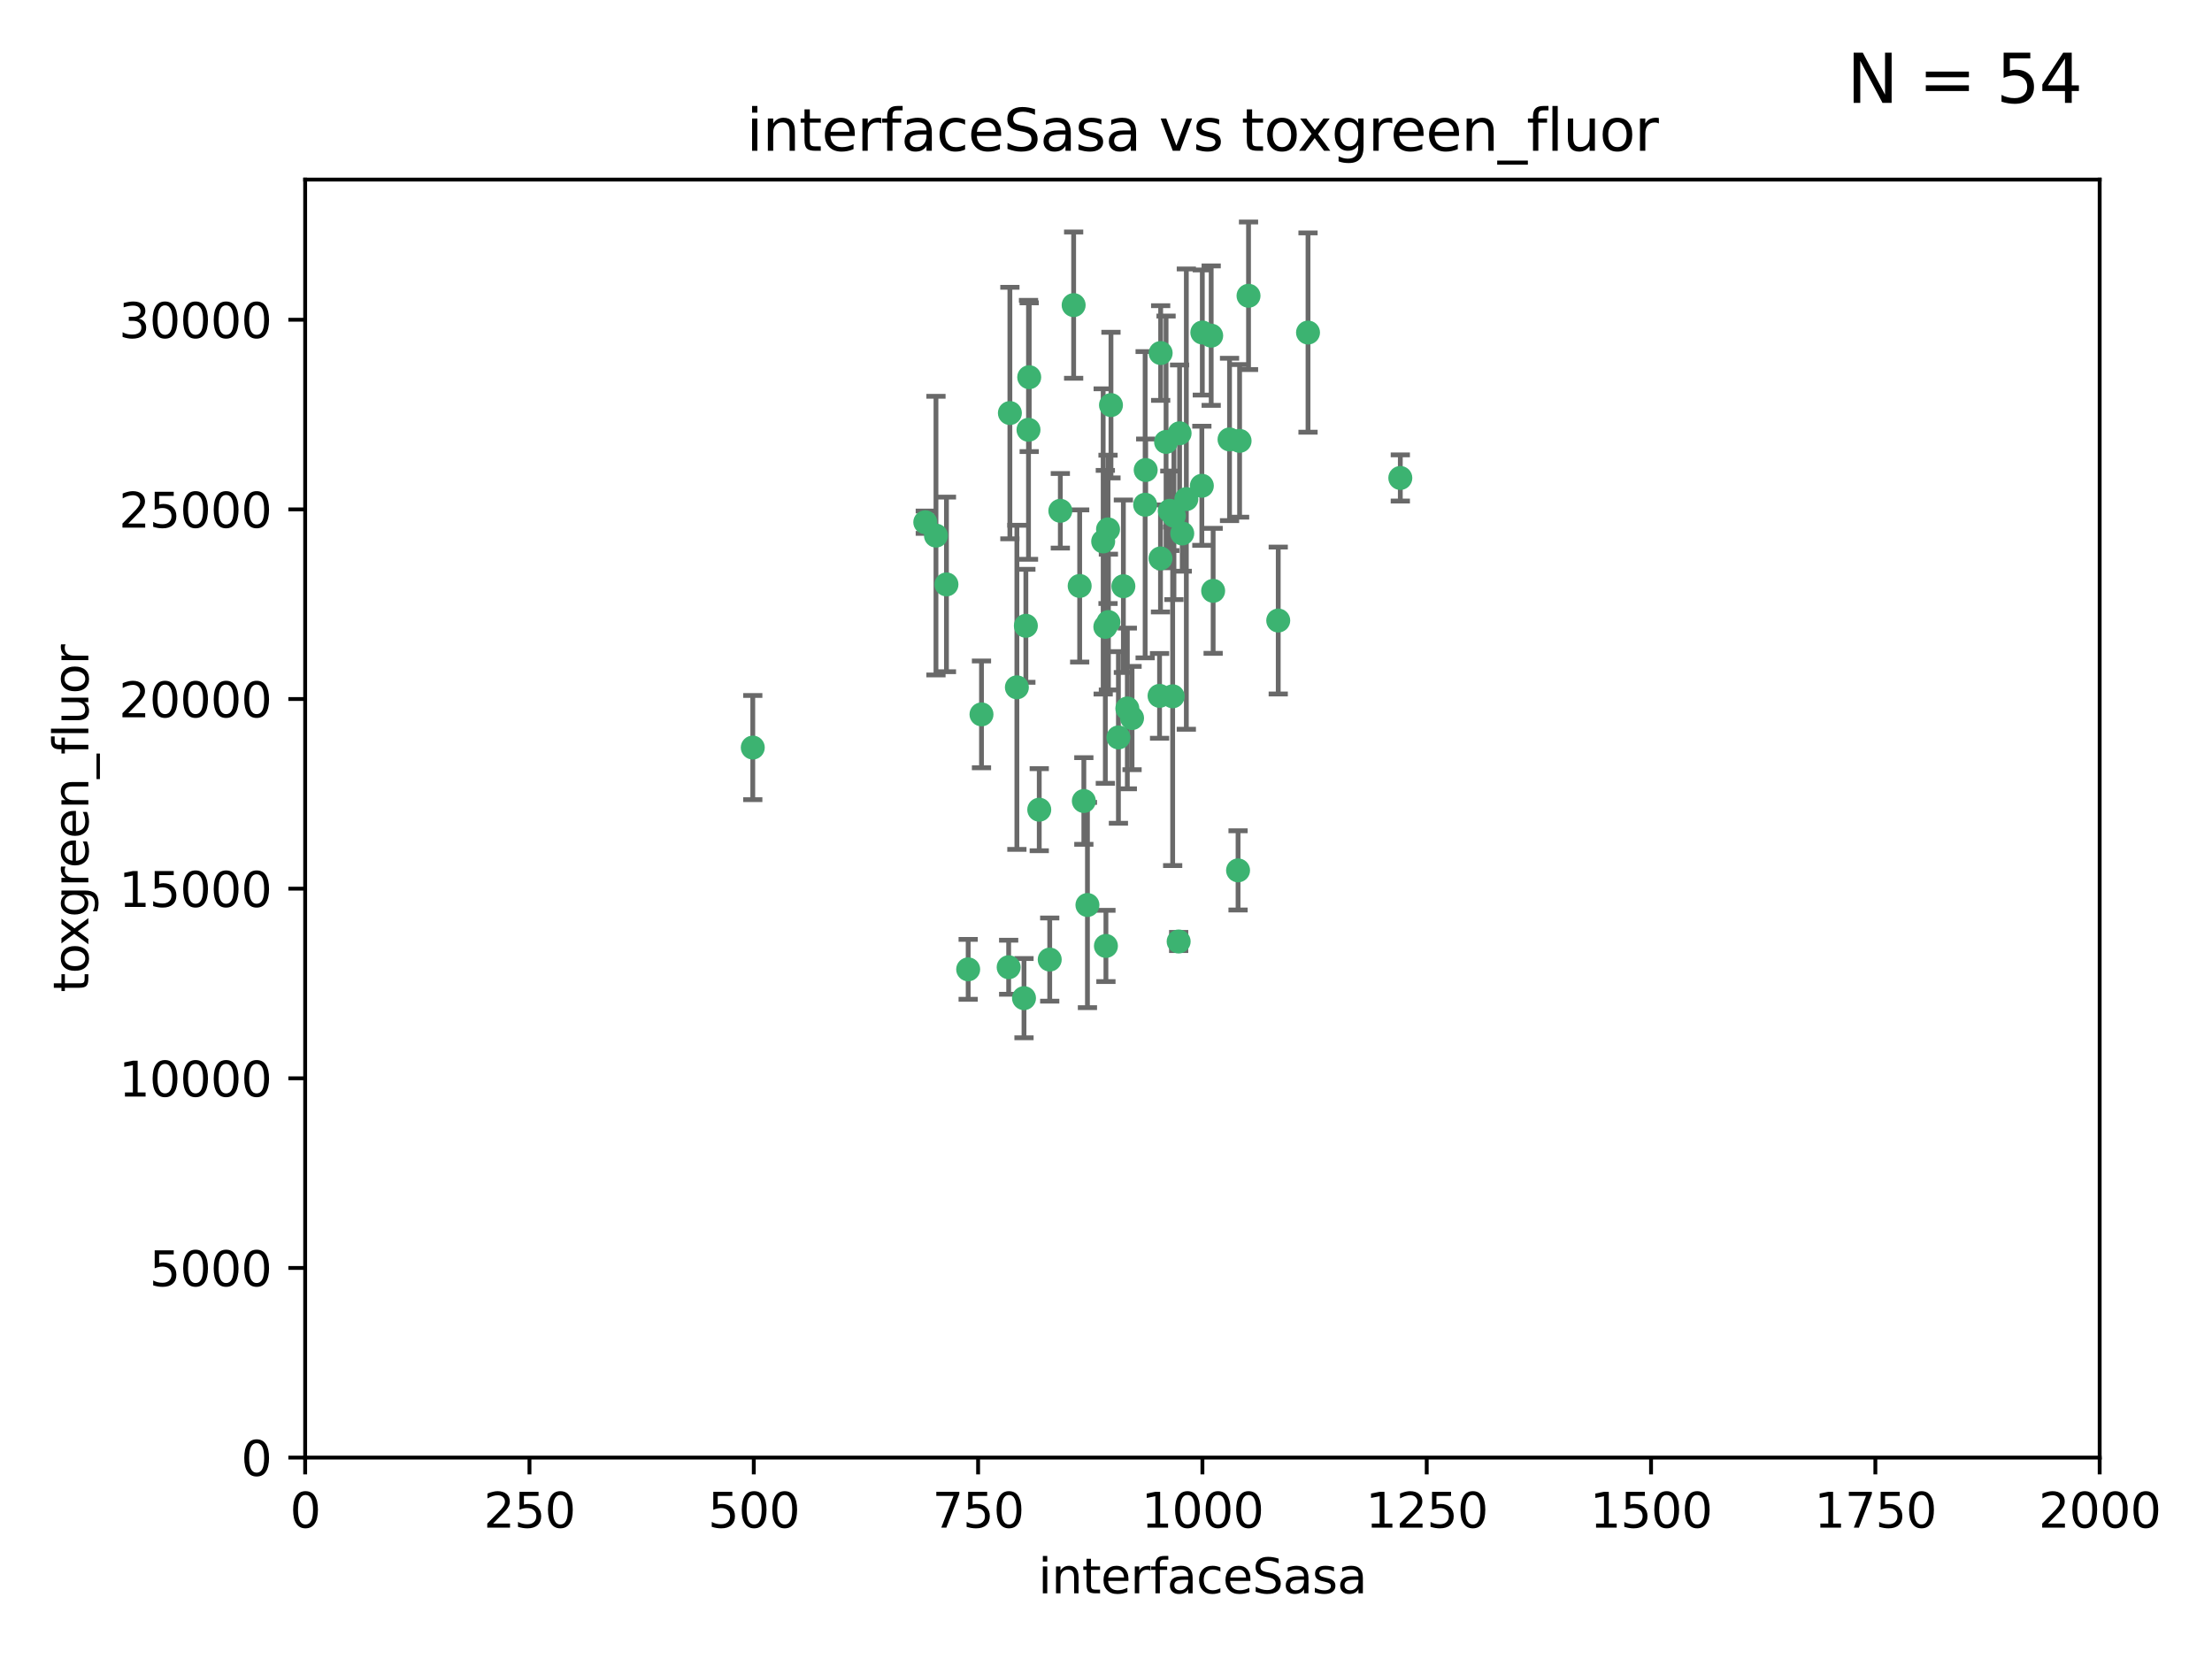 <?xml version="1.0" encoding="utf-8" standalone="no"?>
<!DOCTYPE svg PUBLIC "-//W3C//DTD SVG 1.1//EN"
  "http://www.w3.org/Graphics/SVG/1.1/DTD/svg11.dtd">
<svg xmlns:xlink="http://www.w3.org/1999/xlink" width="460.8pt" height="345.6pt" viewBox="0 0 460.8 345.6" xmlns="http://www.w3.org/2000/svg" version="1.1">
 <defs>
  <style type="text/css">*{stroke-linejoin: round; stroke-linecap: butt}</style>
 </defs>
 <g id="figure_1">
  <g id="patch_1">
   <path d="M 0 345.6 
L 460.8 345.6 
L 460.8 0 
L 0 0 
z
" style="fill: #ffffff"/>
  </g>
  <g id="axes_1">
   <g id="patch_2">
    <path d="M 63.571 303.64 
L 437.4 303.64 
L 437.4 37.411 
L 63.571 37.411 
z
" style="fill: #ffffff"/>
   </g>
   <g id="PathCollection_1">
    <defs>
     <path id="m690ad54bbc" d="M 0 1.118 
C 0.297 1.118 0.581 1 0.791 0.791 
C 1 0.581 1.118 0.297 1.118 0 
C 1.118 -0.297 1 -0.581 0.791 -0.791 
C 0.581 -1 0.297 -1.118 0 -1.118 
C -0.297 -1.118 -0.581 -1 -0.791 -0.791 
C -1 -0.581 -1.118 -0.297 -1.118 0 
C -1.118 0.297 -1 0.581 -0.791 0.791 
C -0.581 1 -0.297 1.118 0 1.118 
z
" style="stroke: #3cb371"/>
    </defs>
    <g clip-path="url(#pe30fa8d85a)">
     <use xlink:href="#m690ad54bbc" x="243.693" y="106.407" style="fill: #3cb371; stroke: #3cb371"/>
     <use xlink:href="#m690ad54bbc" x="272.484" y="69.276" style="fill: #3cb371; stroke: #3cb371"/>
     <use xlink:href="#m690ad54bbc" x="231.435" y="84.387" style="fill: #3cb371; stroke: #3cb371"/>
     <use xlink:href="#m690ad54bbc" x="242.914" y="92.058" style="fill: #3cb371; stroke: #3cb371"/>
     <use xlink:href="#m690ad54bbc" x="266.28" y="129.266" style="fill: #3cb371; stroke: #3cb371"/>
     <use xlink:href="#m690ad54bbc" x="220.886" y="106.409" style="fill: #3cb371; stroke: #3cb371"/>
     <use xlink:href="#m690ad54bbc" x="214.404" y="78.577" style="fill: #3cb371; stroke: #3cb371"/>
     <use xlink:href="#m690ad54bbc" x="241.787" y="73.544" style="fill: #3cb371; stroke: #3cb371"/>
     <use xlink:href="#m690ad54bbc" x="252.721" y="123.084" style="fill: #3cb371; stroke: #3cb371"/>
     <use xlink:href="#m690ad54bbc" x="252.312" y="69.92" style="fill: #3cb371; stroke: #3cb371"/>
     <use xlink:href="#m690ad54bbc" x="258.229" y="91.842" style="fill: #3cb371; stroke: #3cb371"/>
     <use xlink:href="#m690ad54bbc" x="223.66" y="63.561" style="fill: #3cb371; stroke: #3cb371"/>
     <use xlink:href="#m690ad54bbc" x="232.987" y="153.62" style="fill: #3cb371; stroke: #3cb371"/>
     <use xlink:href="#m690ad54bbc" x="241.557" y="144.96" style="fill: #3cb371; stroke: #3cb371"/>
     <use xlink:href="#m690ad54bbc" x="247.136" y="103.972" style="fill: #3cb371; stroke: #3cb371"/>
     <use xlink:href="#m690ad54bbc" x="246.284" y="111.129" style="fill: #3cb371; stroke: #3cb371"/>
     <use xlink:href="#m690ad54bbc" x="244.553" y="107.43" style="fill: #3cb371; stroke: #3cb371"/>
     <use xlink:href="#m690ad54bbc" x="250.368" y="101.196" style="fill: #3cb371; stroke: #3cb371"/>
     <use xlink:href="#m690ad54bbc" x="210.378" y="86.045" style="fill: #3cb371; stroke: #3cb371"/>
     <use xlink:href="#m690ad54bbc" x="256.134" y="91.543" style="fill: #3cb371; stroke: #3cb371"/>
     <use xlink:href="#m690ad54bbc" x="234.02" y="122.124" style="fill: #3cb371; stroke: #3cb371"/>
     <use xlink:href="#m690ad54bbc" x="216.495" y="168.674" style="fill: #3cb371; stroke: #3cb371"/>
     <use xlink:href="#m690ad54bbc" x="238.555" y="105.145" style="fill: #3cb371; stroke: #3cb371"/>
     <use xlink:href="#m690ad54bbc" x="230.261" y="130.584" style="fill: #3cb371; stroke: #3cb371"/>
     <use xlink:href="#m690ad54bbc" x="238.669" y="97.916" style="fill: #3cb371; stroke: #3cb371"/>
     <use xlink:href="#m690ad54bbc" x="241.753" y="116.33" style="fill: #3cb371; stroke: #3cb371"/>
     <use xlink:href="#m690ad54bbc" x="245.731" y="90.261" style="fill: #3cb371; stroke: #3cb371"/>
     <use xlink:href="#m690ad54bbc" x="214.256" y="89.534" style="fill: #3cb371; stroke: #3cb371"/>
     <use xlink:href="#m690ad54bbc" x="291.711" y="99.569" style="fill: #3cb371; stroke: #3cb371"/>
     <use xlink:href="#m690ad54bbc" x="224.916" y="122.066" style="fill: #3cb371; stroke: #3cb371"/>
     <use xlink:href="#m690ad54bbc" x="260.091" y="61.614" style="fill: #3cb371; stroke: #3cb371"/>
     <use xlink:href="#m690ad54bbc" x="250.465" y="69.268" style="fill: #3cb371; stroke: #3cb371"/>
     <use xlink:href="#m690ad54bbc" x="204.462" y="148.819" style="fill: #3cb371; stroke: #3cb371"/>
     <use xlink:href="#m690ad54bbc" x="218.677" y="199.895" style="fill: #3cb371; stroke: #3cb371"/>
     <use xlink:href="#m690ad54bbc" x="201.688" y="201.933" style="fill: #3cb371; stroke: #3cb371"/>
     <use xlink:href="#m690ad54bbc" x="194.981" y="111.579" style="fill: #3cb371; stroke: #3cb371"/>
     <use xlink:href="#m690ad54bbc" x="210.123" y="201.492" style="fill: #3cb371; stroke: #3cb371"/>
     <use xlink:href="#m690ad54bbc" x="192.753" y="108.788" style="fill: #3cb371; stroke: #3cb371"/>
     <use xlink:href="#m690ad54bbc" x="230.822" y="110.277" style="fill: #3cb371; stroke: #3cb371"/>
     <use xlink:href="#m690ad54bbc" x="229.813" y="112.79" style="fill: #3cb371; stroke: #3cb371"/>
     <use xlink:href="#m690ad54bbc" x="230.901" y="129.589" style="fill: #3cb371; stroke: #3cb371"/>
     <use xlink:href="#m690ad54bbc" x="213.706" y="130.365" style="fill: #3cb371; stroke: #3cb371"/>
     <use xlink:href="#m690ad54bbc" x="226.534" y="188.53" style="fill: #3cb371; stroke: #3cb371"/>
     <use xlink:href="#m690ad54bbc" x="211.835" y="143.182" style="fill: #3cb371; stroke: #3cb371"/>
     <use xlink:href="#m690ad54bbc" x="245.536" y="196.128" style="fill: #3cb371; stroke: #3cb371"/>
     <use xlink:href="#m690ad54bbc" x="244.288" y="145.054" style="fill: #3cb371; stroke: #3cb371"/>
     <use xlink:href="#m690ad54bbc" x="213.318" y="207.934" style="fill: #3cb371; stroke: #3cb371"/>
     <use xlink:href="#m690ad54bbc" x="235.826" y="149.585" style="fill: #3cb371; stroke: #3cb371"/>
     <use xlink:href="#m690ad54bbc" x="230.385" y="197.058" style="fill: #3cb371; stroke: #3cb371"/>
     <use xlink:href="#m690ad54bbc" x="257.91" y="181.315" style="fill: #3cb371; stroke: #3cb371"/>
     <use xlink:href="#m690ad54bbc" x="234.846" y="147.587" style="fill: #3cb371; stroke: #3cb371"/>
     <use xlink:href="#m690ad54bbc" x="197.163" y="121.744" style="fill: #3cb371; stroke: #3cb371"/>
     <use xlink:href="#m690ad54bbc" x="225.785" y="166.862" style="fill: #3cb371; stroke: #3cb371"/>
     <use xlink:href="#m690ad54bbc" x="156.817" y="155.731" style="fill: #3cb371; stroke: #3cb371"/>
    </g>
   </g>
   <g id="matplotlib.axis_1">
    <g id="xtick_1">
     <g id="line2d_1">
      <defs>
       <path id="m56dd98d970" d="M 0 0 
L 0 3.5 
" style="stroke: #000000; stroke-width: 0.8"/>
      </defs>
      <g>
       <use xlink:href="#m56dd98d970" x="63.571" y="303.64" style="stroke: #000000; stroke-width: 0.8"/>
      </g>
     </g>
     <g id="text_1">
      <!-- 0 -->
      <g transform="translate(60.39 318.238)scale(0.1 -0.1)">
       <defs>
        <path id="DejaVuSans-30" d="M 2034 4250 
Q 1547 4250 1301 3770 
Q 1056 3291 1056 2328 
Q 1056 1369 1301 889 
Q 1547 409 2034 409 
Q 2525 409 2770 889 
Q 3016 1369 3016 2328 
Q 3016 3291 2770 3770 
Q 2525 4250 2034 4250 
z
M 2034 4750 
Q 2819 4750 3233 4129 
Q 3647 3509 3647 2328 
Q 3647 1150 3233 529 
Q 2819 -91 2034 -91 
Q 1250 -91 836 529 
Q 422 1150 422 2328 
Q 422 3509 836 4129 
Q 1250 4750 2034 4750 
z
" transform="scale(0.016)"/>
       </defs>
       <use xlink:href="#DejaVuSans-30"/>
      </g>
     </g>
    </g>
    <g id="xtick_2">
     <g id="line2d_2">
      <g>
       <use xlink:href="#m56dd98d970" x="110.3" y="303.64" style="stroke: #000000; stroke-width: 0.8"/>
      </g>
     </g>
     <g id="text_2">
      <!-- 250 -->
      <g transform="translate(100.756 318.238)scale(0.1 -0.1)">
       <defs>
        <path id="DejaVuSans-32" d="M 1228 531 
L 3431 531 
L 3431 0 
L 469 0 
L 469 531 
Q 828 903 1448 1529 
Q 2069 2156 2228 2338 
Q 2531 2678 2651 2914 
Q 2772 3150 2772 3378 
Q 2772 3750 2511 3984 
Q 2250 4219 1831 4219 
Q 1534 4219 1204 4116 
Q 875 4013 500 3803 
L 500 4441 
Q 881 4594 1212 4672 
Q 1544 4750 1819 4750 
Q 2544 4750 2975 4387 
Q 3406 4025 3406 3419 
Q 3406 3131 3298 2873 
Q 3191 2616 2906 2266 
Q 2828 2175 2409 1742 
Q 1991 1309 1228 531 
z
" transform="scale(0.016)"/>
        <path id="DejaVuSans-35" d="M 691 4666 
L 3169 4666 
L 3169 4134 
L 1269 4134 
L 1269 2991 
Q 1406 3038 1543 3061 
Q 1681 3084 1819 3084 
Q 2600 3084 3056 2656 
Q 3513 2228 3513 1497 
Q 3513 744 3044 326 
Q 2575 -91 1722 -91 
Q 1428 -91 1123 -41 
Q 819 9 494 109 
L 494 744 
Q 775 591 1075 516 
Q 1375 441 1709 441 
Q 2250 441 2565 725 
Q 2881 1009 2881 1497 
Q 2881 1984 2565 2268 
Q 2250 2553 1709 2553 
Q 1456 2553 1204 2497 
Q 953 2441 691 2322 
L 691 4666 
z
" transform="scale(0.016)"/>
       </defs>
       <use xlink:href="#DejaVuSans-32"/>
       <use xlink:href="#DejaVuSans-35" x="63.623"/>
       <use xlink:href="#DejaVuSans-30" x="127.246"/>
      </g>
     </g>
    </g>
    <g id="xtick_3">
     <g id="line2d_3">
      <g>
       <use xlink:href="#m56dd98d970" x="157.028" y="303.64" style="stroke: #000000; stroke-width: 0.8"/>
      </g>
     </g>
     <g id="text_3">
      <!-- 500 -->
      <g transform="translate(147.485 318.238)scale(0.1 -0.1)">
       <use xlink:href="#DejaVuSans-35"/>
       <use xlink:href="#DejaVuSans-30" x="63.623"/>
       <use xlink:href="#DejaVuSans-30" x="127.246"/>
      </g>
     </g>
    </g>
    <g id="xtick_4">
     <g id="line2d_4">
      <g>
       <use xlink:href="#m56dd98d970" x="203.757" y="303.64" style="stroke: #000000; stroke-width: 0.8"/>
      </g>
     </g>
     <g id="text_4">
      <!-- 750 -->
      <g transform="translate(194.213 318.238)scale(0.1 -0.1)">
       <defs>
        <path id="DejaVuSans-37" d="M 525 4666 
L 3525 4666 
L 3525 4397 
L 1831 0 
L 1172 0 
L 2766 4134 
L 525 4134 
L 525 4666 
z
" transform="scale(0.016)"/>
       </defs>
       <use xlink:href="#DejaVuSans-37"/>
       <use xlink:href="#DejaVuSans-35" x="63.623"/>
       <use xlink:href="#DejaVuSans-30" x="127.246"/>
      </g>
     </g>
    </g>
    <g id="xtick_5">
     <g id="line2d_5">
      <g>
       <use xlink:href="#m56dd98d970" x="250.486" y="303.64" style="stroke: #000000; stroke-width: 0.8"/>
      </g>
     </g>
     <g id="text_5">
      <!-- 1000 -->
      <g transform="translate(237.761 318.238)scale(0.1 -0.1)">
       <defs>
        <path id="DejaVuSans-31" d="M 794 531 
L 1825 531 
L 1825 4091 
L 703 3866 
L 703 4441 
L 1819 4666 
L 2450 4666 
L 2450 531 
L 3481 531 
L 3481 0 
L 794 0 
L 794 531 
z
" transform="scale(0.016)"/>
       </defs>
       <use xlink:href="#DejaVuSans-31"/>
       <use xlink:href="#DejaVuSans-30" x="63.623"/>
       <use xlink:href="#DejaVuSans-30" x="127.246"/>
       <use xlink:href="#DejaVuSans-30" x="190.869"/>
      </g>
     </g>
    </g>
    <g id="xtick_6">
     <g id="line2d_6">
      <g>
       <use xlink:href="#m56dd98d970" x="297.214" y="303.64" style="stroke: #000000; stroke-width: 0.8"/>
      </g>
     </g>
     <g id="text_6">
      <!-- 1250 -->
      <g transform="translate(284.489 318.238)scale(0.1 -0.1)">
       <use xlink:href="#DejaVuSans-31"/>
       <use xlink:href="#DejaVuSans-32" x="63.623"/>
       <use xlink:href="#DejaVuSans-35" x="127.246"/>
       <use xlink:href="#DejaVuSans-30" x="190.869"/>
      </g>
     </g>
    </g>
    <g id="xtick_7">
     <g id="line2d_7">
      <g>
       <use xlink:href="#m56dd98d970" x="343.943" y="303.64" style="stroke: #000000; stroke-width: 0.8"/>
      </g>
     </g>
     <g id="text_7">
      <!-- 1500 -->
      <g transform="translate(331.218 318.238)scale(0.1 -0.1)">
       <use xlink:href="#DejaVuSans-31"/>
       <use xlink:href="#DejaVuSans-35" x="63.623"/>
       <use xlink:href="#DejaVuSans-30" x="127.246"/>
       <use xlink:href="#DejaVuSans-30" x="190.869"/>
      </g>
     </g>
    </g>
    <g id="xtick_8">
     <g id="line2d_8">
      <g>
       <use xlink:href="#m56dd98d970" x="390.671" y="303.64" style="stroke: #000000; stroke-width: 0.8"/>
      </g>
     </g>
     <g id="text_8">
      <!-- 1750 -->
      <g transform="translate(377.946 318.238)scale(0.1 -0.1)">
       <use xlink:href="#DejaVuSans-31"/>
       <use xlink:href="#DejaVuSans-37" x="63.623"/>
       <use xlink:href="#DejaVuSans-35" x="127.246"/>
       <use xlink:href="#DejaVuSans-30" x="190.869"/>
      </g>
     </g>
    </g>
    <g id="xtick_9">
     <g id="line2d_9">
      <g>
       <use xlink:href="#m56dd98d970" x="437.4" y="303.64" style="stroke: #000000; stroke-width: 0.8"/>
      </g>
     </g>
     <g id="text_9">
      <!-- 2000 -->
      <g transform="translate(424.675 318.238)scale(0.1 -0.1)">
       <use xlink:href="#DejaVuSans-32"/>
       <use xlink:href="#DejaVuSans-30" x="63.623"/>
       <use xlink:href="#DejaVuSans-30" x="127.246"/>
       <use xlink:href="#DejaVuSans-30" x="190.869"/>
      </g>
     </g>
    </g>
    <g id="text_10">
     <!-- interfaceSasa -->
     <g transform="translate(216.279 331.917)scale(0.1 -0.1)">
      <defs>
       <path id="DejaVuSans-69" d="M 603 3500 
L 1178 3500 
L 1178 0 
L 603 0 
L 603 3500 
z
M 603 4863 
L 1178 4863 
L 1178 4134 
L 603 4134 
L 603 4863 
z
" transform="scale(0.016)"/>
       <path id="DejaVuSans-6e" d="M 3513 2113 
L 3513 0 
L 2938 0 
L 2938 2094 
Q 2938 2591 2744 2837 
Q 2550 3084 2163 3084 
Q 1697 3084 1428 2787 
Q 1159 2491 1159 1978 
L 1159 0 
L 581 0 
L 581 3500 
L 1159 3500 
L 1159 2956 
Q 1366 3272 1645 3428 
Q 1925 3584 2291 3584 
Q 2894 3584 3203 3211 
Q 3513 2838 3513 2113 
z
" transform="scale(0.016)"/>
       <path id="DejaVuSans-74" d="M 1172 4494 
L 1172 3500 
L 2356 3500 
L 2356 3053 
L 1172 3053 
L 1172 1153 
Q 1172 725 1289 603 
Q 1406 481 1766 481 
L 2356 481 
L 2356 0 
L 1766 0 
Q 1100 0 847 248 
Q 594 497 594 1153 
L 594 3053 
L 172 3053 
L 172 3500 
L 594 3500 
L 594 4494 
L 1172 4494 
z
" transform="scale(0.016)"/>
       <path id="DejaVuSans-65" d="M 3597 1894 
L 3597 1613 
L 953 1613 
Q 991 1019 1311 708 
Q 1631 397 2203 397 
Q 2534 397 2845 478 
Q 3156 559 3463 722 
L 3463 178 
Q 3153 47 2828 -22 
Q 2503 -91 2169 -91 
Q 1331 -91 842 396 
Q 353 884 353 1716 
Q 353 2575 817 3079 
Q 1281 3584 2069 3584 
Q 2775 3584 3186 3129 
Q 3597 2675 3597 1894 
z
M 3022 2063 
Q 3016 2534 2758 2815 
Q 2500 3097 2075 3097 
Q 1594 3097 1305 2825 
Q 1016 2553 972 2059 
L 3022 2063 
z
" transform="scale(0.016)"/>
       <path id="DejaVuSans-72" d="M 2631 2963 
Q 2534 3019 2420 3045 
Q 2306 3072 2169 3072 
Q 1681 3072 1420 2755 
Q 1159 2438 1159 1844 
L 1159 0 
L 581 0 
L 581 3500 
L 1159 3500 
L 1159 2956 
Q 1341 3275 1631 3429 
Q 1922 3584 2338 3584 
Q 2397 3584 2469 3576 
Q 2541 3569 2628 3553 
L 2631 2963 
z
" transform="scale(0.016)"/>
       <path id="DejaVuSans-66" d="M 2375 4863 
L 2375 4384 
L 1825 4384 
Q 1516 4384 1395 4259 
Q 1275 4134 1275 3809 
L 1275 3500 
L 2222 3500 
L 2222 3053 
L 1275 3053 
L 1275 0 
L 697 0 
L 697 3053 
L 147 3053 
L 147 3500 
L 697 3500 
L 697 3744 
Q 697 4328 969 4595 
Q 1241 4863 1831 4863 
L 2375 4863 
z
" transform="scale(0.016)"/>
       <path id="DejaVuSans-61" d="M 2194 1759 
Q 1497 1759 1228 1600 
Q 959 1441 959 1056 
Q 959 750 1161 570 
Q 1363 391 1709 391 
Q 2188 391 2477 730 
Q 2766 1069 2766 1631 
L 2766 1759 
L 2194 1759 
z
M 3341 1997 
L 3341 0 
L 2766 0 
L 2766 531 
Q 2569 213 2275 61 
Q 1981 -91 1556 -91 
Q 1019 -91 701 211 
Q 384 513 384 1019 
Q 384 1609 779 1909 
Q 1175 2209 1959 2209 
L 2766 2209 
L 2766 2266 
Q 2766 2663 2505 2880 
Q 2244 3097 1772 3097 
Q 1472 3097 1187 3025 
Q 903 2953 641 2809 
L 641 3341 
Q 956 3463 1253 3523 
Q 1550 3584 1831 3584 
Q 2591 3584 2966 3190 
Q 3341 2797 3341 1997 
z
" transform="scale(0.016)"/>
       <path id="DejaVuSans-63" d="M 3122 3366 
L 3122 2828 
Q 2878 2963 2633 3030 
Q 2388 3097 2138 3097 
Q 1578 3097 1268 2742 
Q 959 2388 959 1747 
Q 959 1106 1268 751 
Q 1578 397 2138 397 
Q 2388 397 2633 464 
Q 2878 531 3122 666 
L 3122 134 
Q 2881 22 2623 -34 
Q 2366 -91 2075 -91 
Q 1284 -91 818 406 
Q 353 903 353 1747 
Q 353 2603 823 3093 
Q 1294 3584 2113 3584 
Q 2378 3584 2631 3529 
Q 2884 3475 3122 3366 
z
" transform="scale(0.016)"/>
       <path id="DejaVuSans-53" d="M 3425 4513 
L 3425 3897 
Q 3066 4069 2747 4153 
Q 2428 4238 2131 4238 
Q 1616 4238 1336 4038 
Q 1056 3838 1056 3469 
Q 1056 3159 1242 3001 
Q 1428 2844 1947 2747 
L 2328 2669 
Q 3034 2534 3370 2195 
Q 3706 1856 3706 1288 
Q 3706 609 3251 259 
Q 2797 -91 1919 -91 
Q 1588 -91 1214 -16 
Q 841 59 441 206 
L 441 856 
Q 825 641 1194 531 
Q 1563 422 1919 422 
Q 2459 422 2753 634 
Q 3047 847 3047 1241 
Q 3047 1584 2836 1778 
Q 2625 1972 2144 2069 
L 1759 2144 
Q 1053 2284 737 2584 
Q 422 2884 422 3419 
Q 422 4038 858 4394 
Q 1294 4750 2059 4750 
Q 2388 4750 2728 4690 
Q 3069 4631 3425 4513 
z
" transform="scale(0.016)"/>
       <path id="DejaVuSans-73" d="M 2834 3397 
L 2834 2853 
Q 2591 2978 2328 3040 
Q 2066 3103 1784 3103 
Q 1356 3103 1142 2972 
Q 928 2841 928 2578 
Q 928 2378 1081 2264 
Q 1234 2150 1697 2047 
L 1894 2003 
Q 2506 1872 2764 1633 
Q 3022 1394 3022 966 
Q 3022 478 2636 193 
Q 2250 -91 1575 -91 
Q 1294 -91 989 -36 
Q 684 19 347 128 
L 347 722 
Q 666 556 975 473 
Q 1284 391 1588 391 
Q 1994 391 2212 530 
Q 2431 669 2431 922 
Q 2431 1156 2273 1281 
Q 2116 1406 1581 1522 
L 1381 1569 
Q 847 1681 609 1914 
Q 372 2147 372 2553 
Q 372 3047 722 3315 
Q 1072 3584 1716 3584 
Q 2034 3584 2315 3537 
Q 2597 3491 2834 3397 
z
" transform="scale(0.016)"/>
      </defs>
      <use xlink:href="#DejaVuSans-69"/>
      <use xlink:href="#DejaVuSans-6e" x="27.783"/>
      <use xlink:href="#DejaVuSans-74" x="91.162"/>
      <use xlink:href="#DejaVuSans-65" x="130.371"/>
      <use xlink:href="#DejaVuSans-72" x="191.895"/>
      <use xlink:href="#DejaVuSans-66" x="233.008"/>
      <use xlink:href="#DejaVuSans-61" x="268.213"/>
      <use xlink:href="#DejaVuSans-63" x="329.492"/>
      <use xlink:href="#DejaVuSans-65" x="384.473"/>
      <use xlink:href="#DejaVuSans-53" x="445.996"/>
      <use xlink:href="#DejaVuSans-61" x="509.473"/>
      <use xlink:href="#DejaVuSans-73" x="570.752"/>
      <use xlink:href="#DejaVuSans-61" x="622.852"/>
     </g>
    </g>
   </g>
   <g id="matplotlib.axis_2">
    <g id="ytick_1">
     <g id="line2d_10">
      <defs>
       <path id="m8d7d651caf" d="M 0 0 
L -3.5 0 
" style="stroke: #000000; stroke-width: 0.8"/>
      </defs>
      <g>
       <use xlink:href="#m8d7d651caf" x="63.571" y="303.64" style="stroke: #000000; stroke-width: 0.8"/>
      </g>
     </g>
     <g id="text_11">
      <!-- 0 -->
      <g transform="translate(50.209 307.439)scale(0.1 -0.1)">
       <use xlink:href="#DejaVuSans-30"/>
      </g>
     </g>
    </g>
    <g id="ytick_2">
     <g id="line2d_11">
      <g>
       <use xlink:href="#m8d7d651caf" x="63.571" y="264.135" style="stroke: #000000; stroke-width: 0.8"/>
      </g>
     </g>
     <g id="text_12">
      <!-- 5000 -->
      <g transform="translate(31.121 267.934)scale(0.1 -0.1)">
       <use xlink:href="#DejaVuSans-35"/>
       <use xlink:href="#DejaVuSans-30" x="63.623"/>
       <use xlink:href="#DejaVuSans-30" x="127.246"/>
       <use xlink:href="#DejaVuSans-30" x="190.869"/>
      </g>
     </g>
    </g>
    <g id="ytick_3">
     <g id="line2d_12">
      <g>
       <use xlink:href="#m8d7d651caf" x="63.571" y="224.63" style="stroke: #000000; stroke-width: 0.8"/>
      </g>
     </g>
     <g id="text_13">
      <!-- 10000 -->
      <g transform="translate(24.759 228.429)scale(0.1 -0.1)">
       <use xlink:href="#DejaVuSans-31"/>
       <use xlink:href="#DejaVuSans-30" x="63.623"/>
       <use xlink:href="#DejaVuSans-30" x="127.246"/>
       <use xlink:href="#DejaVuSans-30" x="190.869"/>
       <use xlink:href="#DejaVuSans-30" x="254.492"/>
      </g>
     </g>
    </g>
    <g id="ytick_4">
     <g id="line2d_13">
      <g>
       <use xlink:href="#m8d7d651caf" x="63.571" y="185.125" style="stroke: #000000; stroke-width: 0.8"/>
      </g>
     </g>
     <g id="text_14">
      <!-- 15000 -->
      <g transform="translate(24.759 188.924)scale(0.1 -0.1)">
       <use xlink:href="#DejaVuSans-31"/>
       <use xlink:href="#DejaVuSans-35" x="63.623"/>
       <use xlink:href="#DejaVuSans-30" x="127.246"/>
       <use xlink:href="#DejaVuSans-30" x="190.869"/>
       <use xlink:href="#DejaVuSans-30" x="254.492"/>
      </g>
     </g>
    </g>
    <g id="ytick_5">
     <g id="line2d_14">
      <g>
       <use xlink:href="#m8d7d651caf" x="63.571" y="145.62" style="stroke: #000000; stroke-width: 0.8"/>
      </g>
     </g>
     <g id="text_15">
      <!-- 20000 -->
      <g transform="translate(24.759 149.419)scale(0.1 -0.1)">
       <use xlink:href="#DejaVuSans-32"/>
       <use xlink:href="#DejaVuSans-30" x="63.623"/>
       <use xlink:href="#DejaVuSans-30" x="127.246"/>
       <use xlink:href="#DejaVuSans-30" x="190.869"/>
       <use xlink:href="#DejaVuSans-30" x="254.492"/>
      </g>
     </g>
    </g>
    <g id="ytick_6">
     <g id="line2d_15">
      <g>
       <use xlink:href="#m8d7d651caf" x="63.571" y="106.115" style="stroke: #000000; stroke-width: 0.8"/>
      </g>
     </g>
     <g id="text_16">
      <!-- 25000 -->
      <g transform="translate(24.759 109.914)scale(0.1 -0.1)">
       <use xlink:href="#DejaVuSans-32"/>
       <use xlink:href="#DejaVuSans-35" x="63.623"/>
       <use xlink:href="#DejaVuSans-30" x="127.246"/>
       <use xlink:href="#DejaVuSans-30" x="190.869"/>
       <use xlink:href="#DejaVuSans-30" x="254.492"/>
      </g>
     </g>
    </g>
    <g id="ytick_7">
     <g id="line2d_16">
      <g>
       <use xlink:href="#m8d7d651caf" x="63.571" y="66.61" style="stroke: #000000; stroke-width: 0.8"/>
      </g>
     </g>
     <g id="text_17">
      <!-- 30000 -->
      <g transform="translate(24.759 70.409)scale(0.1 -0.1)">
       <defs>
        <path id="DejaVuSans-33" d="M 2597 2516 
Q 3050 2419 3304 2112 
Q 3559 1806 3559 1356 
Q 3559 666 3084 287 
Q 2609 -91 1734 -91 
Q 1441 -91 1130 -33 
Q 819 25 488 141 
L 488 750 
Q 750 597 1062 519 
Q 1375 441 1716 441 
Q 2309 441 2620 675 
Q 2931 909 2931 1356 
Q 2931 1769 2642 2001 
Q 2353 2234 1838 2234 
L 1294 2234 
L 1294 2753 
L 1863 2753 
Q 2328 2753 2575 2939 
Q 2822 3125 2822 3475 
Q 2822 3834 2567 4026 
Q 2313 4219 1838 4219 
Q 1578 4219 1281 4162 
Q 984 4106 628 3988 
L 628 4550 
Q 988 4650 1302 4700 
Q 1616 4750 1894 4750 
Q 2613 4750 3031 4423 
Q 3450 4097 3450 3541 
Q 3450 3153 3228 2886 
Q 3006 2619 2597 2516 
z
" transform="scale(0.016)"/>
       </defs>
       <use xlink:href="#DejaVuSans-33"/>
       <use xlink:href="#DejaVuSans-30" x="63.623"/>
       <use xlink:href="#DejaVuSans-30" x="127.246"/>
       <use xlink:href="#DejaVuSans-30" x="190.869"/>
       <use xlink:href="#DejaVuSans-30" x="254.492"/>
      </g>
     </g>
    </g>
    <g id="text_18">
     <!-- toxgreen_fluor -->
     <g transform="translate(18.401 206.72)rotate(-90)scale(0.1 -0.1)">
      <defs>
       <path id="DejaVuSans-6f" d="M 1959 3097 
Q 1497 3097 1228 2736 
Q 959 2375 959 1747 
Q 959 1119 1226 758 
Q 1494 397 1959 397 
Q 2419 397 2687 759 
Q 2956 1122 2956 1747 
Q 2956 2369 2687 2733 
Q 2419 3097 1959 3097 
z
M 1959 3584 
Q 2709 3584 3137 3096 
Q 3566 2609 3566 1747 
Q 3566 888 3137 398 
Q 2709 -91 1959 -91 
Q 1206 -91 779 398 
Q 353 888 353 1747 
Q 353 2609 779 3096 
Q 1206 3584 1959 3584 
z
" transform="scale(0.016)"/>
       <path id="DejaVuSans-78" d="M 3513 3500 
L 2247 1797 
L 3578 0 
L 2900 0 
L 1881 1375 
L 863 0 
L 184 0 
L 1544 1831 
L 300 3500 
L 978 3500 
L 1906 2253 
L 2834 3500 
L 3513 3500 
z
" transform="scale(0.016)"/>
       <path id="DejaVuSans-67" d="M 2906 1791 
Q 2906 2416 2648 2759 
Q 2391 3103 1925 3103 
Q 1463 3103 1205 2759 
Q 947 2416 947 1791 
Q 947 1169 1205 825 
Q 1463 481 1925 481 
Q 2391 481 2648 825 
Q 2906 1169 2906 1791 
z
M 3481 434 
Q 3481 -459 3084 -895 
Q 2688 -1331 1869 -1331 
Q 1566 -1331 1297 -1286 
Q 1028 -1241 775 -1147 
L 775 -588 
Q 1028 -725 1275 -790 
Q 1522 -856 1778 -856 
Q 2344 -856 2625 -561 
Q 2906 -266 2906 331 
L 2906 616 
Q 2728 306 2450 153 
Q 2172 0 1784 0 
Q 1141 0 747 490 
Q 353 981 353 1791 
Q 353 2603 747 3093 
Q 1141 3584 1784 3584 
Q 2172 3584 2450 3431 
Q 2728 3278 2906 2969 
L 2906 3500 
L 3481 3500 
L 3481 434 
z
" transform="scale(0.016)"/>
       <path id="DejaVuSans-5f" d="M 3263 -1063 
L 3263 -1509 
L -63 -1509 
L -63 -1063 
L 3263 -1063 
z
" transform="scale(0.016)"/>
       <path id="DejaVuSans-6c" d="M 603 4863 
L 1178 4863 
L 1178 0 
L 603 0 
L 603 4863 
z
" transform="scale(0.016)"/>
       <path id="DejaVuSans-75" d="M 544 1381 
L 544 3500 
L 1119 3500 
L 1119 1403 
Q 1119 906 1312 657 
Q 1506 409 1894 409 
Q 2359 409 2629 706 
Q 2900 1003 2900 1516 
L 2900 3500 
L 3475 3500 
L 3475 0 
L 2900 0 
L 2900 538 
Q 2691 219 2414 64 
Q 2138 -91 1772 -91 
Q 1169 -91 856 284 
Q 544 659 544 1381 
z
M 1991 3584 
L 1991 3584 
z
" transform="scale(0.016)"/>
      </defs>
      <use xlink:href="#DejaVuSans-74"/>
      <use xlink:href="#DejaVuSans-6f" x="39.209"/>
      <use xlink:href="#DejaVuSans-78" x="97.266"/>
      <use xlink:href="#DejaVuSans-67" x="156.445"/>
      <use xlink:href="#DejaVuSans-72" x="219.922"/>
      <use xlink:href="#DejaVuSans-65" x="258.785"/>
      <use xlink:href="#DejaVuSans-65" x="320.309"/>
      <use xlink:href="#DejaVuSans-6e" x="381.832"/>
      <use xlink:href="#DejaVuSans-5f" x="445.211"/>
      <use xlink:href="#DejaVuSans-66" x="495.211"/>
      <use xlink:href="#DejaVuSans-6c" x="530.416"/>
      <use xlink:href="#DejaVuSans-75" x="558.199"/>
      <use xlink:href="#DejaVuSans-6f" x="621.578"/>
      <use xlink:href="#DejaVuSans-72" x="682.76"/>
     </g>
    </g>
   </g>
   <g id="LineCollection_1">
    <path d="M 243.693 114.69 
L 243.693 98.124 
" clip-path="url(#pe30fa8d85a)" style="fill: none; stroke: #696969"/>
    <path d="M 272.484 90.034 
L 272.484 48.519 
" clip-path="url(#pe30fa8d85a)" style="fill: none; stroke: #696969"/>
    <path d="M 231.435 99.556 
L 231.435 69.219 
" clip-path="url(#pe30fa8d85a)" style="fill: none; stroke: #696969"/>
    <path d="M 242.914 118.276 
L 242.914 65.84 
" clip-path="url(#pe30fa8d85a)" style="fill: none; stroke: #696969"/>
    <path d="M 266.28 144.567 
L 266.28 113.965 
" clip-path="url(#pe30fa8d85a)" style="fill: none; stroke: #696969"/>
    <path d="M 220.886 114.176 
L 220.886 98.642 
" clip-path="url(#pe30fa8d85a)" style="fill: none; stroke: #696969"/>
    <path d="M 214.404 94.067 
L 214.404 63.087 
" clip-path="url(#pe30fa8d85a)" style="fill: none; stroke: #696969"/>
    <path d="M 241.787 83.405 
L 241.787 63.682 
" clip-path="url(#pe30fa8d85a)" style="fill: none; stroke: #696969"/>
    <path d="M 252.721 136.104 
L 252.721 110.065 
" clip-path="url(#pe30fa8d85a)" style="fill: none; stroke: #696969"/>
    <path d="M 252.312 84.444 
L 252.312 55.396 
" clip-path="url(#pe30fa8d85a)" style="fill: none; stroke: #696969"/>
    <path d="M 258.229 107.733 
L 258.229 75.95 
" clip-path="url(#pe30fa8d85a)" style="fill: none; stroke: #696969"/>
    <path d="M 223.66 78.794 
L 223.66 48.327 
" clip-path="url(#pe30fa8d85a)" style="fill: none; stroke: #696969"/>
    <path d="M 232.987 171.496 
L 232.987 135.744 
" clip-path="url(#pe30fa8d85a)" style="fill: none; stroke: #696969"/>
    <path d="M 241.557 153.789 
L 241.557 136.131 
" clip-path="url(#pe30fa8d85a)" style="fill: none; stroke: #696969"/>
    <path d="M 247.136 151.918 
L 247.136 56.025 
" clip-path="url(#pe30fa8d85a)" style="fill: none; stroke: #696969"/>
    <path d="M 246.284 118.989 
L 246.284 103.269 
" clip-path="url(#pe30fa8d85a)" style="fill: none; stroke: #696969"/>
    <path d="M 244.553 124.902 
L 244.553 89.957 
" clip-path="url(#pe30fa8d85a)" style="fill: none; stroke: #696969"/>
    <path d="M 250.368 113.603 
L 250.368 88.789 
" clip-path="url(#pe30fa8d85a)" style="fill: none; stroke: #696969"/>
    <path d="M 210.378 112.245 
L 210.378 59.845 
" clip-path="url(#pe30fa8d85a)" style="fill: none; stroke: #696969"/>
    <path d="M 256.134 108.456 
L 256.134 74.63 
" clip-path="url(#pe30fa8d85a)" style="fill: none; stroke: #696969"/>
    <path d="M 234.02 140.086 
L 234.02 104.162 
" clip-path="url(#pe30fa8d85a)" style="fill: none; stroke: #696969"/>
    <path d="M 216.495 177.225 
L 216.495 160.123 
" clip-path="url(#pe30fa8d85a)" style="fill: none; stroke: #696969"/>
    <path d="M 238.555 137.044 
L 238.555 73.246 
" clip-path="url(#pe30fa8d85a)" style="fill: none; stroke: #696969"/>
    <path d="M 230.261 163.179 
L 230.261 97.99 
" clip-path="url(#pe30fa8d85a)" style="fill: none; stroke: #696969"/>
    <path d="M 238.669 104.375 
L 238.669 91.457 
" clip-path="url(#pe30fa8d85a)" style="fill: none; stroke: #696969"/>
    <path d="M 241.753 127.48 
L 241.753 105.181 
" clip-path="url(#pe30fa8d85a)" style="fill: none; stroke: #696969"/>
    <path d="M 245.731 104.49 
L 245.731 76.032 
" clip-path="url(#pe30fa8d85a)" style="fill: none; stroke: #696969"/>
    <path d="M 214.256 116.506 
L 214.256 62.562 
" clip-path="url(#pe30fa8d85a)" style="fill: none; stroke: #696969"/>
    <path d="M 291.711 104.376 
L 291.711 94.761 
" clip-path="url(#pe30fa8d85a)" style="fill: none; stroke: #696969"/>
    <path d="M 224.916 137.913 
L 224.916 106.218 
" clip-path="url(#pe30fa8d85a)" style="fill: none; stroke: #696969"/>
    <path d="M 260.091 76.984 
L 260.091 46.244 
" clip-path="url(#pe30fa8d85a)" style="fill: none; stroke: #696969"/>
    <path d="M 250.465 82.296 
L 250.465 56.239 
" clip-path="url(#pe30fa8d85a)" style="fill: none; stroke: #696969"/>
    <path d="M 204.462 159.942 
L 204.462 137.697 
" clip-path="url(#pe30fa8d85a)" style="fill: none; stroke: #696969"/>
    <path d="M 218.677 208.561 
L 218.677 191.229 
" clip-path="url(#pe30fa8d85a)" style="fill: none; stroke: #696969"/>
    <path d="M 201.688 208.172 
L 201.688 195.693 
" clip-path="url(#pe30fa8d85a)" style="fill: none; stroke: #696969"/>
    <path d="M 194.981 140.604 
L 194.981 82.554 
" clip-path="url(#pe30fa8d85a)" style="fill: none; stroke: #696969"/>
    <path d="M 210.123 207.119 
L 210.123 195.864 
" clip-path="url(#pe30fa8d85a)" style="fill: none; stroke: #696969"/>
    <path d="M 192.753 111.116 
L 192.753 106.461 
" clip-path="url(#pe30fa8d85a)" style="fill: none; stroke: #696969"/>
    <path d="M 230.822 125.727 
L 230.822 94.826 
" clip-path="url(#pe30fa8d85a)" style="fill: none; stroke: #696969"/>
    <path d="M 229.813 144.582 
L 229.813 80.997 
" clip-path="url(#pe30fa8d85a)" style="fill: none; stroke: #696969"/>
    <path d="M 230.901 143.733 
L 230.901 115.445 
" clip-path="url(#pe30fa8d85a)" style="fill: none; stroke: #696969"/>
    <path d="M 213.706 142.136 
L 213.706 118.595 
" clip-path="url(#pe30fa8d85a)" style="fill: none; stroke: #696969"/>
    <path d="M 226.534 209.909 
L 226.534 167.152 
" clip-path="url(#pe30fa8d85a)" style="fill: none; stroke: #696969"/>
    <path d="M 211.835 176.942 
L 211.835 109.423 
" clip-path="url(#pe30fa8d85a)" style="fill: none; stroke: #696969"/>
    <path d="M 245.536 198.023 
L 245.536 194.232 
" clip-path="url(#pe30fa8d85a)" style="fill: none; stroke: #696969"/>
    <path d="M 244.288 180.314 
L 244.288 109.794 
" clip-path="url(#pe30fa8d85a)" style="fill: none; stroke: #696969"/>
    <path d="M 213.318 216.185 
L 213.318 199.682 
" clip-path="url(#pe30fa8d85a)" style="fill: none; stroke: #696969"/>
    <path d="M 235.826 160.342 
L 235.826 138.827 
" clip-path="url(#pe30fa8d85a)" style="fill: none; stroke: #696969"/>
    <path d="M 230.385 204.481 
L 230.385 189.634 
" clip-path="url(#pe30fa8d85a)" style="fill: none; stroke: #696969"/>
    <path d="M 257.91 189.565 
L 257.91 173.066 
" clip-path="url(#pe30fa8d85a)" style="fill: none; stroke: #696969"/>
    <path d="M 234.846 164.323 
L 234.846 130.852 
" clip-path="url(#pe30fa8d85a)" style="fill: none; stroke: #696969"/>
    <path d="M 197.163 139.929 
L 197.163 103.559 
" clip-path="url(#pe30fa8d85a)" style="fill: none; stroke: #696969"/>
    <path d="M 225.785 175.888 
L 225.785 157.836 
" clip-path="url(#pe30fa8d85a)" style="fill: none; stroke: #696969"/>
    <path d="M 156.817 166.584 
L 156.817 144.878 
" clip-path="url(#pe30fa8d85a)" style="fill: none; stroke: #696969"/>
   </g>
   <g id="line2d_17">
    <defs>
     <path id="m1659dfba81" d="M 2 0 
L -2 -0 
" style="stroke: #696969"/>
    </defs>
    <g clip-path="url(#pe30fa8d85a)">
     <use xlink:href="#m1659dfba81" x="243.693" y="114.69" style="fill: #696969; stroke: #696969"/>
     <use xlink:href="#m1659dfba81" x="272.484" y="90.034" style="fill: #696969; stroke: #696969"/>
     <use xlink:href="#m1659dfba81" x="231.435" y="99.556" style="fill: #696969; stroke: #696969"/>
     <use xlink:href="#m1659dfba81" x="242.914" y="118.276" style="fill: #696969; stroke: #696969"/>
     <use xlink:href="#m1659dfba81" x="266.28" y="144.567" style="fill: #696969; stroke: #696969"/>
     <use xlink:href="#m1659dfba81" x="220.886" y="114.176" style="fill: #696969; stroke: #696969"/>
     <use xlink:href="#m1659dfba81" x="214.404" y="94.067" style="fill: #696969; stroke: #696969"/>
     <use xlink:href="#m1659dfba81" x="241.787" y="83.405" style="fill: #696969; stroke: #696969"/>
     <use xlink:href="#m1659dfba81" x="252.721" y="136.104" style="fill: #696969; stroke: #696969"/>
     <use xlink:href="#m1659dfba81" x="252.312" y="84.444" style="fill: #696969; stroke: #696969"/>
     <use xlink:href="#m1659dfba81" x="258.229" y="107.733" style="fill: #696969; stroke: #696969"/>
     <use xlink:href="#m1659dfba81" x="223.66" y="78.794" style="fill: #696969; stroke: #696969"/>
     <use xlink:href="#m1659dfba81" x="232.987" y="171.496" style="fill: #696969; stroke: #696969"/>
     <use xlink:href="#m1659dfba81" x="241.557" y="153.789" style="fill: #696969; stroke: #696969"/>
     <use xlink:href="#m1659dfba81" x="247.136" y="151.918" style="fill: #696969; stroke: #696969"/>
     <use xlink:href="#m1659dfba81" x="246.284" y="118.989" style="fill: #696969; stroke: #696969"/>
     <use xlink:href="#m1659dfba81" x="244.553" y="124.902" style="fill: #696969; stroke: #696969"/>
     <use xlink:href="#m1659dfba81" x="250.368" y="113.603" style="fill: #696969; stroke: #696969"/>
     <use xlink:href="#m1659dfba81" x="210.378" y="112.245" style="fill: #696969; stroke: #696969"/>
     <use xlink:href="#m1659dfba81" x="256.134" y="108.456" style="fill: #696969; stroke: #696969"/>
     <use xlink:href="#m1659dfba81" x="234.02" y="140.086" style="fill: #696969; stroke: #696969"/>
     <use xlink:href="#m1659dfba81" x="216.495" y="177.225" style="fill: #696969; stroke: #696969"/>
     <use xlink:href="#m1659dfba81" x="238.555" y="137.044" style="fill: #696969; stroke: #696969"/>
     <use xlink:href="#m1659dfba81" x="230.261" y="163.179" style="fill: #696969; stroke: #696969"/>
     <use xlink:href="#m1659dfba81" x="238.669" y="104.375" style="fill: #696969; stroke: #696969"/>
     <use xlink:href="#m1659dfba81" x="241.753" y="127.48" style="fill: #696969; stroke: #696969"/>
     <use xlink:href="#m1659dfba81" x="245.731" y="104.49" style="fill: #696969; stroke: #696969"/>
     <use xlink:href="#m1659dfba81" x="214.256" y="116.506" style="fill: #696969; stroke: #696969"/>
     <use xlink:href="#m1659dfba81" x="291.711" y="104.376" style="fill: #696969; stroke: #696969"/>
     <use xlink:href="#m1659dfba81" x="224.916" y="137.913" style="fill: #696969; stroke: #696969"/>
     <use xlink:href="#m1659dfba81" x="260.091" y="76.984" style="fill: #696969; stroke: #696969"/>
     <use xlink:href="#m1659dfba81" x="250.465" y="82.296" style="fill: #696969; stroke: #696969"/>
     <use xlink:href="#m1659dfba81" x="204.462" y="159.942" style="fill: #696969; stroke: #696969"/>
     <use xlink:href="#m1659dfba81" x="218.677" y="208.561" style="fill: #696969; stroke: #696969"/>
     <use xlink:href="#m1659dfba81" x="201.688" y="208.172" style="fill: #696969; stroke: #696969"/>
     <use xlink:href="#m1659dfba81" x="194.981" y="140.604" style="fill: #696969; stroke: #696969"/>
     <use xlink:href="#m1659dfba81" x="210.123" y="207.119" style="fill: #696969; stroke: #696969"/>
     <use xlink:href="#m1659dfba81" x="192.753" y="111.116" style="fill: #696969; stroke: #696969"/>
     <use xlink:href="#m1659dfba81" x="230.822" y="125.727" style="fill: #696969; stroke: #696969"/>
     <use xlink:href="#m1659dfba81" x="229.813" y="144.582" style="fill: #696969; stroke: #696969"/>
     <use xlink:href="#m1659dfba81" x="230.901" y="143.733" style="fill: #696969; stroke: #696969"/>
     <use xlink:href="#m1659dfba81" x="213.706" y="142.136" style="fill: #696969; stroke: #696969"/>
     <use xlink:href="#m1659dfba81" x="226.534" y="209.909" style="fill: #696969; stroke: #696969"/>
     <use xlink:href="#m1659dfba81" x="211.835" y="176.942" style="fill: #696969; stroke: #696969"/>
     <use xlink:href="#m1659dfba81" x="245.536" y="198.023" style="fill: #696969; stroke: #696969"/>
     <use xlink:href="#m1659dfba81" x="244.288" y="180.314" style="fill: #696969; stroke: #696969"/>
     <use xlink:href="#m1659dfba81" x="213.318" y="216.185" style="fill: #696969; stroke: #696969"/>
     <use xlink:href="#m1659dfba81" x="235.826" y="160.342" style="fill: #696969; stroke: #696969"/>
     <use xlink:href="#m1659dfba81" x="230.385" y="204.481" style="fill: #696969; stroke: #696969"/>
     <use xlink:href="#m1659dfba81" x="257.91" y="189.565" style="fill: #696969; stroke: #696969"/>
     <use xlink:href="#m1659dfba81" x="234.846" y="164.323" style="fill: #696969; stroke: #696969"/>
     <use xlink:href="#m1659dfba81" x="197.163" y="139.929" style="fill: #696969; stroke: #696969"/>
     <use xlink:href="#m1659dfba81" x="225.785" y="175.888" style="fill: #696969; stroke: #696969"/>
     <use xlink:href="#m1659dfba81" x="156.817" y="166.584" style="fill: #696969; stroke: #696969"/>
    </g>
   </g>
   <g id="line2d_18">
    <g clip-path="url(#pe30fa8d85a)">
     <use xlink:href="#m1659dfba81" x="243.693" y="98.124" style="fill: #696969; stroke: #696969"/>
     <use xlink:href="#m1659dfba81" x="272.484" y="48.519" style="fill: #696969; stroke: #696969"/>
     <use xlink:href="#m1659dfba81" x="231.435" y="69.219" style="fill: #696969; stroke: #696969"/>
     <use xlink:href="#m1659dfba81" x="242.914" y="65.84" style="fill: #696969; stroke: #696969"/>
     <use xlink:href="#m1659dfba81" x="266.28" y="113.965" style="fill: #696969; stroke: #696969"/>
     <use xlink:href="#m1659dfba81" x="220.886" y="98.642" style="fill: #696969; stroke: #696969"/>
     <use xlink:href="#m1659dfba81" x="214.404" y="63.087" style="fill: #696969; stroke: #696969"/>
     <use xlink:href="#m1659dfba81" x="241.787" y="63.682" style="fill: #696969; stroke: #696969"/>
     <use xlink:href="#m1659dfba81" x="252.721" y="110.065" style="fill: #696969; stroke: #696969"/>
     <use xlink:href="#m1659dfba81" x="252.312" y="55.396" style="fill: #696969; stroke: #696969"/>
     <use xlink:href="#m1659dfba81" x="258.229" y="75.95" style="fill: #696969; stroke: #696969"/>
     <use xlink:href="#m1659dfba81" x="223.66" y="48.327" style="fill: #696969; stroke: #696969"/>
     <use xlink:href="#m1659dfba81" x="232.987" y="135.744" style="fill: #696969; stroke: #696969"/>
     <use xlink:href="#m1659dfba81" x="241.557" y="136.131" style="fill: #696969; stroke: #696969"/>
     <use xlink:href="#m1659dfba81" x="247.136" y="56.025" style="fill: #696969; stroke: #696969"/>
     <use xlink:href="#m1659dfba81" x="246.284" y="103.269" style="fill: #696969; stroke: #696969"/>
     <use xlink:href="#m1659dfba81" x="244.553" y="89.957" style="fill: #696969; stroke: #696969"/>
     <use xlink:href="#m1659dfba81" x="250.368" y="88.789" style="fill: #696969; stroke: #696969"/>
     <use xlink:href="#m1659dfba81" x="210.378" y="59.845" style="fill: #696969; stroke: #696969"/>
     <use xlink:href="#m1659dfba81" x="256.134" y="74.63" style="fill: #696969; stroke: #696969"/>
     <use xlink:href="#m1659dfba81" x="234.02" y="104.162" style="fill: #696969; stroke: #696969"/>
     <use xlink:href="#m1659dfba81" x="216.495" y="160.123" style="fill: #696969; stroke: #696969"/>
     <use xlink:href="#m1659dfba81" x="238.555" y="73.246" style="fill: #696969; stroke: #696969"/>
     <use xlink:href="#m1659dfba81" x="230.261" y="97.99" style="fill: #696969; stroke: #696969"/>
     <use xlink:href="#m1659dfba81" x="238.669" y="91.457" style="fill: #696969; stroke: #696969"/>
     <use xlink:href="#m1659dfba81" x="241.753" y="105.181" style="fill: #696969; stroke: #696969"/>
     <use xlink:href="#m1659dfba81" x="245.731" y="76.032" style="fill: #696969; stroke: #696969"/>
     <use xlink:href="#m1659dfba81" x="214.256" y="62.562" style="fill: #696969; stroke: #696969"/>
     <use xlink:href="#m1659dfba81" x="291.711" y="94.761" style="fill: #696969; stroke: #696969"/>
     <use xlink:href="#m1659dfba81" x="224.916" y="106.218" style="fill: #696969; stroke: #696969"/>
     <use xlink:href="#m1659dfba81" x="260.091" y="46.244" style="fill: #696969; stroke: #696969"/>
     <use xlink:href="#m1659dfba81" x="250.465" y="56.239" style="fill: #696969; stroke: #696969"/>
     <use xlink:href="#m1659dfba81" x="204.462" y="137.697" style="fill: #696969; stroke: #696969"/>
     <use xlink:href="#m1659dfba81" x="218.677" y="191.229" style="fill: #696969; stroke: #696969"/>
     <use xlink:href="#m1659dfba81" x="201.688" y="195.693" style="fill: #696969; stroke: #696969"/>
     <use xlink:href="#m1659dfba81" x="194.981" y="82.554" style="fill: #696969; stroke: #696969"/>
     <use xlink:href="#m1659dfba81" x="210.123" y="195.864" style="fill: #696969; stroke: #696969"/>
     <use xlink:href="#m1659dfba81" x="192.753" y="106.461" style="fill: #696969; stroke: #696969"/>
     <use xlink:href="#m1659dfba81" x="230.822" y="94.826" style="fill: #696969; stroke: #696969"/>
     <use xlink:href="#m1659dfba81" x="229.813" y="80.997" style="fill: #696969; stroke: #696969"/>
     <use xlink:href="#m1659dfba81" x="230.901" y="115.445" style="fill: #696969; stroke: #696969"/>
     <use xlink:href="#m1659dfba81" x="213.706" y="118.595" style="fill: #696969; stroke: #696969"/>
     <use xlink:href="#m1659dfba81" x="226.534" y="167.152" style="fill: #696969; stroke: #696969"/>
     <use xlink:href="#m1659dfba81" x="211.835" y="109.423" style="fill: #696969; stroke: #696969"/>
     <use xlink:href="#m1659dfba81" x="245.536" y="194.232" style="fill: #696969; stroke: #696969"/>
     <use xlink:href="#m1659dfba81" x="244.288" y="109.794" style="fill: #696969; stroke: #696969"/>
     <use xlink:href="#m1659dfba81" x="213.318" y="199.682" style="fill: #696969; stroke: #696969"/>
     <use xlink:href="#m1659dfba81" x="235.826" y="138.827" style="fill: #696969; stroke: #696969"/>
     <use xlink:href="#m1659dfba81" x="230.385" y="189.634" style="fill: #696969; stroke: #696969"/>
     <use xlink:href="#m1659dfba81" x="257.91" y="173.066" style="fill: #696969; stroke: #696969"/>
     <use xlink:href="#m1659dfba81" x="234.846" y="130.852" style="fill: #696969; stroke: #696969"/>
     <use xlink:href="#m1659dfba81" x="197.163" y="103.559" style="fill: #696969; stroke: #696969"/>
     <use xlink:href="#m1659dfba81" x="225.785" y="157.836" style="fill: #696969; stroke: #696969"/>
     <use xlink:href="#m1659dfba81" x="156.817" y="144.878" style="fill: #696969; stroke: #696969"/>
    </g>
   </g>
   <g id="line2d_19">
    <defs>
     <path id="m561d2ae644" d="M 0 2 
C 0.53 2 1.039 1.789 1.414 1.414 
C 1.789 1.039 2 0.53 2 0 
C 2 -0.53 1.789 -1.039 1.414 -1.414 
C 1.039 -1.789 0.53 -2 0 -2 
C -0.53 -2 -1.039 -1.789 -1.414 -1.414 
C -1.789 -1.039 -2 -0.53 -2 0 
C -2 0.53 -1.789 1.039 -1.414 1.414 
C -1.039 1.789 -0.53 2 0 2 
z
" style="stroke: #3cb371"/>
    </defs>
    <g clip-path="url(#pe30fa8d85a)">
     <use xlink:href="#m561d2ae644" x="243.693" y="106.407" style="fill: #3cb371; stroke: #3cb371"/>
     <use xlink:href="#m561d2ae644" x="272.484" y="69.276" style="fill: #3cb371; stroke: #3cb371"/>
     <use xlink:href="#m561d2ae644" x="231.435" y="84.387" style="fill: #3cb371; stroke: #3cb371"/>
     <use xlink:href="#m561d2ae644" x="242.914" y="92.058" style="fill: #3cb371; stroke: #3cb371"/>
     <use xlink:href="#m561d2ae644" x="266.28" y="129.266" style="fill: #3cb371; stroke: #3cb371"/>
     <use xlink:href="#m561d2ae644" x="220.886" y="106.409" style="fill: #3cb371; stroke: #3cb371"/>
     <use xlink:href="#m561d2ae644" x="214.404" y="78.577" style="fill: #3cb371; stroke: #3cb371"/>
     <use xlink:href="#m561d2ae644" x="241.787" y="73.544" style="fill: #3cb371; stroke: #3cb371"/>
     <use xlink:href="#m561d2ae644" x="252.721" y="123.084" style="fill: #3cb371; stroke: #3cb371"/>
     <use xlink:href="#m561d2ae644" x="252.312" y="69.92" style="fill: #3cb371; stroke: #3cb371"/>
     <use xlink:href="#m561d2ae644" x="258.229" y="91.842" style="fill: #3cb371; stroke: #3cb371"/>
     <use xlink:href="#m561d2ae644" x="223.66" y="63.561" style="fill: #3cb371; stroke: #3cb371"/>
     <use xlink:href="#m561d2ae644" x="232.987" y="153.62" style="fill: #3cb371; stroke: #3cb371"/>
     <use xlink:href="#m561d2ae644" x="241.557" y="144.96" style="fill: #3cb371; stroke: #3cb371"/>
     <use xlink:href="#m561d2ae644" x="247.136" y="103.972" style="fill: #3cb371; stroke: #3cb371"/>
     <use xlink:href="#m561d2ae644" x="246.284" y="111.129" style="fill: #3cb371; stroke: #3cb371"/>
     <use xlink:href="#m561d2ae644" x="244.553" y="107.43" style="fill: #3cb371; stroke: #3cb371"/>
     <use xlink:href="#m561d2ae644" x="250.368" y="101.196" style="fill: #3cb371; stroke: #3cb371"/>
     <use xlink:href="#m561d2ae644" x="210.378" y="86.045" style="fill: #3cb371; stroke: #3cb371"/>
     <use xlink:href="#m561d2ae644" x="256.134" y="91.543" style="fill: #3cb371; stroke: #3cb371"/>
     <use xlink:href="#m561d2ae644" x="234.02" y="122.124" style="fill: #3cb371; stroke: #3cb371"/>
     <use xlink:href="#m561d2ae644" x="216.495" y="168.674" style="fill: #3cb371; stroke: #3cb371"/>
     <use xlink:href="#m561d2ae644" x="238.555" y="105.145" style="fill: #3cb371; stroke: #3cb371"/>
     <use xlink:href="#m561d2ae644" x="230.261" y="130.584" style="fill: #3cb371; stroke: #3cb371"/>
     <use xlink:href="#m561d2ae644" x="238.669" y="97.916" style="fill: #3cb371; stroke: #3cb371"/>
     <use xlink:href="#m561d2ae644" x="241.753" y="116.33" style="fill: #3cb371; stroke: #3cb371"/>
     <use xlink:href="#m561d2ae644" x="245.731" y="90.261" style="fill: #3cb371; stroke: #3cb371"/>
     <use xlink:href="#m561d2ae644" x="214.256" y="89.534" style="fill: #3cb371; stroke: #3cb371"/>
     <use xlink:href="#m561d2ae644" x="291.711" y="99.569" style="fill: #3cb371; stroke: #3cb371"/>
     <use xlink:href="#m561d2ae644" x="224.916" y="122.066" style="fill: #3cb371; stroke: #3cb371"/>
     <use xlink:href="#m561d2ae644" x="260.091" y="61.614" style="fill: #3cb371; stroke: #3cb371"/>
     <use xlink:href="#m561d2ae644" x="250.465" y="69.268" style="fill: #3cb371; stroke: #3cb371"/>
     <use xlink:href="#m561d2ae644" x="204.462" y="148.819" style="fill: #3cb371; stroke: #3cb371"/>
     <use xlink:href="#m561d2ae644" x="218.677" y="199.895" style="fill: #3cb371; stroke: #3cb371"/>
     <use xlink:href="#m561d2ae644" x="201.688" y="201.933" style="fill: #3cb371; stroke: #3cb371"/>
     <use xlink:href="#m561d2ae644" x="194.981" y="111.579" style="fill: #3cb371; stroke: #3cb371"/>
     <use xlink:href="#m561d2ae644" x="210.123" y="201.492" style="fill: #3cb371; stroke: #3cb371"/>
     <use xlink:href="#m561d2ae644" x="192.753" y="108.788" style="fill: #3cb371; stroke: #3cb371"/>
     <use xlink:href="#m561d2ae644" x="230.822" y="110.277" style="fill: #3cb371; stroke: #3cb371"/>
     <use xlink:href="#m561d2ae644" x="229.813" y="112.79" style="fill: #3cb371; stroke: #3cb371"/>
     <use xlink:href="#m561d2ae644" x="230.901" y="129.589" style="fill: #3cb371; stroke: #3cb371"/>
     <use xlink:href="#m561d2ae644" x="213.706" y="130.365" style="fill: #3cb371; stroke: #3cb371"/>
     <use xlink:href="#m561d2ae644" x="226.534" y="188.53" style="fill: #3cb371; stroke: #3cb371"/>
     <use xlink:href="#m561d2ae644" x="211.835" y="143.182" style="fill: #3cb371; stroke: #3cb371"/>
     <use xlink:href="#m561d2ae644" x="245.536" y="196.128" style="fill: #3cb371; stroke: #3cb371"/>
     <use xlink:href="#m561d2ae644" x="244.288" y="145.054" style="fill: #3cb371; stroke: #3cb371"/>
     <use xlink:href="#m561d2ae644" x="213.318" y="207.934" style="fill: #3cb371; stroke: #3cb371"/>
     <use xlink:href="#m561d2ae644" x="235.826" y="149.585" style="fill: #3cb371; stroke: #3cb371"/>
     <use xlink:href="#m561d2ae644" x="230.385" y="197.058" style="fill: #3cb371; stroke: #3cb371"/>
     <use xlink:href="#m561d2ae644" x="257.91" y="181.315" style="fill: #3cb371; stroke: #3cb371"/>
     <use xlink:href="#m561d2ae644" x="234.846" y="147.587" style="fill: #3cb371; stroke: #3cb371"/>
     <use xlink:href="#m561d2ae644" x="197.163" y="121.744" style="fill: #3cb371; stroke: #3cb371"/>
     <use xlink:href="#m561d2ae644" x="225.785" y="166.862" style="fill: #3cb371; stroke: #3cb371"/>
     <use xlink:href="#m561d2ae644" x="156.817" y="155.731" style="fill: #3cb371; stroke: #3cb371"/>
    </g>
   </g>
   <g id="patch_3">
    <path d="M 63.571 303.64 
L 63.571 37.411 
" style="fill: none; stroke: #000000; stroke-width: 0.8; stroke-linejoin: miter; stroke-linecap: square"/>
   </g>
   <g id="patch_4">
    <path d="M 437.4 303.64 
L 437.4 37.411 
" style="fill: none; stroke: #000000; stroke-width: 0.8; stroke-linejoin: miter; stroke-linecap: square"/>
   </g>
   <g id="patch_5">
    <path d="M 63.571 303.64 
L 437.4 303.64 
" style="fill: none; stroke: #000000; stroke-width: 0.8; stroke-linejoin: miter; stroke-linecap: square"/>
   </g>
   <g id="patch_6">
    <path d="M 63.571 37.411 
L 437.4 37.411 
" style="fill: none; stroke: #000000; stroke-width: 0.8; stroke-linejoin: miter; stroke-linecap: square"/>
   </g>
   <g id="text_19">
    <!-- N = 54 -->
    <g transform="translate(384.743 21.426)scale(0.14 -0.14)">
     <defs>
      <path id="DejaVuSans-4e" d="M 628 4666 
L 1478 4666 
L 3547 763 
L 3547 4666 
L 4159 4666 
L 4159 0 
L 3309 0 
L 1241 3903 
L 1241 0 
L 628 0 
L 628 4666 
z
" transform="scale(0.016)"/>
      <path id="DejaVuSans-20" transform="scale(0.016)"/>
      <path id="DejaVuSans-3d" d="M 678 2906 
L 4684 2906 
L 4684 2381 
L 678 2381 
L 678 2906 
z
M 678 1631 
L 4684 1631 
L 4684 1100 
L 678 1100 
L 678 1631 
z
" transform="scale(0.016)"/>
      <path id="DejaVuSans-34" d="M 2419 4116 
L 825 1625 
L 2419 1625 
L 2419 4116 
z
M 2253 4666 
L 3047 4666 
L 3047 1625 
L 3713 1625 
L 3713 1100 
L 3047 1100 
L 3047 0 
L 2419 0 
L 2419 1100 
L 313 1100 
L 313 1709 
L 2253 4666 
z
" transform="scale(0.016)"/>
     </defs>
     <use xlink:href="#DejaVuSans-4e"/>
     <use xlink:href="#DejaVuSans-20" x="74.805"/>
     <use xlink:href="#DejaVuSans-3d" x="106.592"/>
     <use xlink:href="#DejaVuSans-20" x="190.381"/>
     <use xlink:href="#DejaVuSans-35" x="222.168"/>
     <use xlink:href="#DejaVuSans-34" x="285.791"/>
    </g>
   </g>
   <g id="text_20">
    <!-- interfaceSasa vs toxgreen_fluor -->
    <g transform="translate(155.513 31.411)scale(0.12 -0.12)">
     <defs>
      <path id="DejaVuSans-76" d="M 191 3500 
L 800 3500 
L 1894 563 
L 2988 3500 
L 3597 3500 
L 2284 0 
L 1503 0 
L 191 3500 
z
" transform="scale(0.016)"/>
     </defs>
     <use xlink:href="#DejaVuSans-69"/>
     <use xlink:href="#DejaVuSans-6e" x="27.783"/>
     <use xlink:href="#DejaVuSans-74" x="91.162"/>
     <use xlink:href="#DejaVuSans-65" x="130.371"/>
     <use xlink:href="#DejaVuSans-72" x="191.895"/>
     <use xlink:href="#DejaVuSans-66" x="233.008"/>
     <use xlink:href="#DejaVuSans-61" x="268.213"/>
     <use xlink:href="#DejaVuSans-63" x="329.492"/>
     <use xlink:href="#DejaVuSans-65" x="384.473"/>
     <use xlink:href="#DejaVuSans-53" x="445.996"/>
     <use xlink:href="#DejaVuSans-61" x="509.473"/>
     <use xlink:href="#DejaVuSans-73" x="570.752"/>
     <use xlink:href="#DejaVuSans-61" x="622.852"/>
     <use xlink:href="#DejaVuSans-20" x="684.131"/>
     <use xlink:href="#DejaVuSans-76" x="715.918"/>
     <use xlink:href="#DejaVuSans-73" x="775.098"/>
     <use xlink:href="#DejaVuSans-20" x="827.197"/>
     <use xlink:href="#DejaVuSans-74" x="858.984"/>
     <use xlink:href="#DejaVuSans-6f" x="898.193"/>
     <use xlink:href="#DejaVuSans-78" x="956.25"/>
     <use xlink:href="#DejaVuSans-67" x="1015.43"/>
     <use xlink:href="#DejaVuSans-72" x="1078.906"/>
     <use xlink:href="#DejaVuSans-65" x="1117.77"/>
     <use xlink:href="#DejaVuSans-65" x="1179.293"/>
     <use xlink:href="#DejaVuSans-6e" x="1240.816"/>
     <use xlink:href="#DejaVuSans-5f" x="1304.195"/>
     <use xlink:href="#DejaVuSans-66" x="1354.195"/>
     <use xlink:href="#DejaVuSans-6c" x="1389.4"/>
     <use xlink:href="#DejaVuSans-75" x="1417.184"/>
     <use xlink:href="#DejaVuSans-6f" x="1480.562"/>
     <use xlink:href="#DejaVuSans-72" x="1541.744"/>
    </g>
   </g>
  </g>
 </g>
 <defs>
  <clipPath id="pe30fa8d85a">
   <rect x="63.571" y="37.411" width="373.829" height="266.229"/>
  </clipPath>
 </defs>
</svg>
